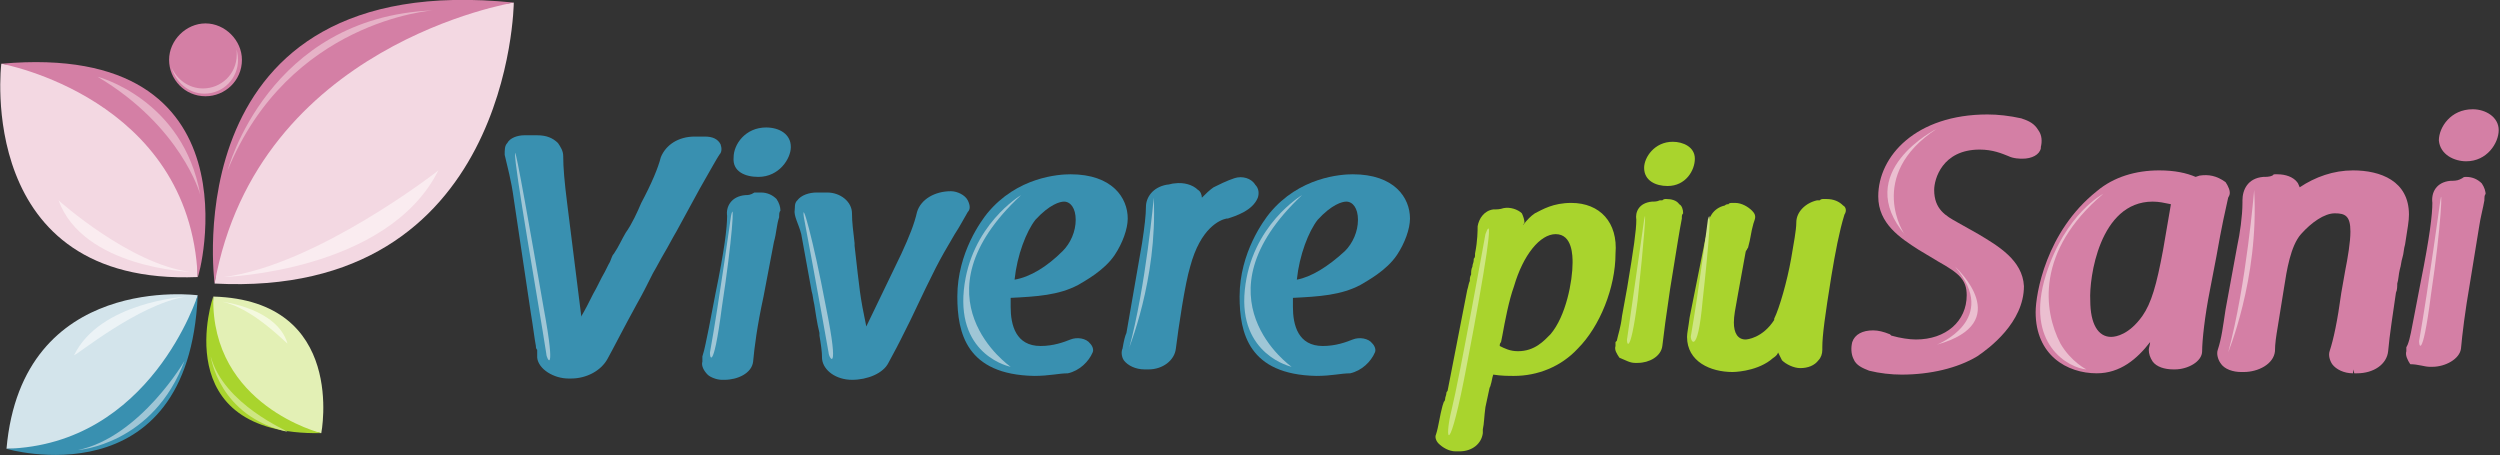 <?xml version="1.0" encoding="utf-8"?>
<!-- Generator: Adobe Illustrator 22.0.0, SVG Export Plug-In . SVG Version: 6.00 Build 0)  -->
<svg version="1.1" id="Camada_1" xmlns="http://www.w3.org/2000/svg" xmlns:xlink="http://www.w3.org/1999/xlink" x="0px" y="0px"
	 viewBox="0 0 192.2 35" style="enable-background:new 0 0 192.2 35;" xml:space="preserve">
<rect x="0" y="0" width="192.2" height="35" fill="#333333" stroke="none"/>
<style type="text/css">
	.st0{fill:none;}
	.st1{fill:#FFFFFF;}
	.st2{opacity:0.69;fill:#FFFFFF;enable-background:new    ;}
	.st3{fill:#D47FA5;}
	.st4{fill:#E6B2C7;}
	.st5{fill:#F3D8E2;}
	.st6{fill:#FAECF0;}
	.st7{fill:#D3E4EB;}
	.st8{fill:#3990B0;}
	.st9{fill:#9FC6D6;}
	.st10{fill:#ECF3F6;}
	.st11{fill:#E3F0B5;}
	.st12{fill:#A9D42D;}
	.st13{fill:#CEE683;}
	.st14{fill:#F4F9DF;}
	.st15{fill:#EBBFD0;}
</style>
<g id="XMLID_569_">
	<path id="XMLID_917_" class="st3" d="M18.6,4.6c0,1.6-1.3,2.8-2.8,2.8c-1.6,0-2.8-1.3-2.8-2.8s1.3-2.8,2.8-2.8
		C17.3,1.8,18.6,3.1,18.6,4.6z"/>
	<path id="XMLID_843_" class="st4" d="M18.1,3.5c0.1,0.2,0.1,0.4,0.1,0.7c0,1.5-1.2,2.6-2.6,2.6c-1.1,0-2-0.7-2.4-1.6
		c0.3,1.1,1.3,2,2.5,2c1.5,0,2.6-1.2,2.6-2.6C18.3,4.2,18.2,3.8,18.1,3.5z"/>
	<g id="XMLID_658_">
		<path id="XMLID_838_" class="st5" d="M39.5,0.2c0,0-0.2,22.8-23,21.6c1-8.8,3.1-12,3.1-12L30,1.3"/>
		<path id="XMLID_835_" class="st3" d="M39.5,0.2c0,0-19.7,3.2-23,21.6C16.5,21.8,13.2-2.5,39.5,0.2z"/>
		<path id="XMLID_828_" class="st4" d="M17.5,13.1c0,0,3.1-11.8,15.8-12.3C33.2,0.8,22.2,1.6,17.5,13.1z"/>
		<path id="XMLID_659_" class="st6" d="M17.2,21.3c0,0,12.6-0.4,16.5-8.2C33.6,13.2,24.3,20.4,17.2,21.3z"/>
	</g>
	<g id="XMLID_588_">
		<path id="XMLID_1_" class="st5" d="M0.1,4.9c0,0-2.1,17.1,15.1,16.4c0.1-6.6-1.1-9.1-1.1-9.1l-7-6.4"/>
		<path id="XMLID_620_" class="st3" d="M0.1,4.9c0,0,14.5,2.6,15.1,16.4C15.3,21.4,20.2,3.1,0.1,4.9z"/>
		<path id="XMLID_617_" class="st4" d="M7.5,5.9c0,0,6.6,1.7,7.9,9.1C15.4,14.9,13.9,9.7,7.5,5.9z"/>
		<path id="XMLID_607_" class="st6" d="M14.6,20.9c0,0-8.2-0.3-10.1-5.5C4.6,15.5,10,20.3,14.6,20.9z"/>
	</g>
	<g id="XMLID_575_">
		<path id="XMLID_585_" class="st7" d="M15.2,22.7c0,0-13.5-1.8-14.7,11.8c5.3,0.2,7.4-0.8,7.4-0.8l5.9-5.5"/>
		<path id="XMLID_582_" class="st8" d="M15.2,22.7c0,0-3.6,11.5-14.7,11.8C0.4,34.5,14.5,38.6,15.2,22.7z"/>
		<path id="XMLID_579_" class="st9" d="M6,34.6c0,0,5.8-0.4,8.2-6.9C14.3,27.6,10.8,33.6,6,34.6z"/>
		<path id="XMLID_576_" class="st10" d="M14.3,22.8c0,0-6.6,0.4-8.6,4.5C5.8,27.4,10.6,23.4,14.3,22.8z"/>
	</g>
	<g id="XMLID_570_">
		<path id="XMLID_574_" class="st11" d="M24.7,33.3c0,0,2-10.2-8.3-10.5c-0.3,4,0.3,5.5,0.3,5.5l3.9,4.2"/>
		<path id="XMLID_573_" class="st12" d="M24.7,33.3c0,0-8.5-2.1-8.3-10.5C16.4,22.7,12.7,33.5,24.7,33.3z"/>
		<path id="XMLID_572_" class="st13" d="M16.2,27.4c0,0,0.6,4.6,5.9,5.8C22.1,33.1,17.2,31.1,16.2,27.4z"/>
		<path id="XMLID_571_" class="st14" d="M17.1,23.2c0,0,4.2,0.5,5,3.2C22.1,26.5,19.5,23.7,17.1,23.2z"/>
	</g>
</g>
<g>
	<g>
		<g id="XMLID_524_">
			<g id="XMLID_562_">
				<path id="XMLID_566_" class="st3" d="M180.9,13.1c-1.5,0-2.9,0.5-4.1,1.3c-0.1-0.2-0.1-0.3-0.2-0.4c-0.3-0.4-0.9-0.6-1.5-0.6
					c-0.1,0-0.2,0-0.2,0c-0.1,0-0.1,0-0.2,0.1c-0.2,0.1-0.5,0.1-0.7,0.1c-1.2,0.1-1.6,1-1.6,1.8v0.2c0,1-0.2,2.4-0.4,3.3l-0.9,4.9
					c-0.2,1.3-0.3,2.2-0.6,3.1c-0.1,0.3,0,0.7,0.2,1c0.3,0.5,1,0.7,1.6,0.7l0,0h0.2c1.1,0,2.3-0.6,2.4-1.6c0-0.6,0.1-1.2,0.2-1.8
					l0.5-3.1c0.2-1.3,0.5-3.2,1.3-4.1s1.8-1.6,2.6-1.6s1.2,0.2,1.2,1.4c0,0.8-0.2,2-0.4,3l-0.3,1.7c-0.3,2.2-0.6,3.6-0.9,4.5
					c-0.1,0.3,0,0.7,0.2,1c0.3,0.4,0.9,0.7,1.6,0.7v-0.3l0,0l0,0l0,0l0.1,0.3h0.2c1.3,0,2.3-0.7,2.4-1.7c0.1-1.2,0.4-3.1,0.6-4.5
					c0.1-0.2,0.1-0.5,0.1-0.7c0.1-0.3,0.1-0.7,0.2-1.1c0.1-0.3,0.1-0.6,0.2-0.9c0.1-0.3,0.1-0.7,0.2-1c0.2-1.3,0.3-1.8,0.3-2.3
					C185.2,13.9,183,13.1,180.9,13.1z"/>
				<path id="XMLID_563_" class="st15" d="M173.3,14.6c0,0-0.6,7.3-2,12.5C171.2,27.3,173.7,21.5,173.3,14.6z"/>
			</g>
			<g id="XMLID_550_">
				<path id="XMLID_554_" class="st3" d="M169.1,13.5l-0.3,0.1c-0.7-0.3-1.6-0.5-2.8-0.5c-1.8,0-3.5,0.5-4.8,1.6
					c-3.9,3.1-4.7,7.9-4.7,9.3c0,3.3,2.4,4.7,4.7,4.7c1.8,0,3.1-1.1,4.1-2.4c0,0.2-0.1,0.4-0.1,0.6c0,0.3,0.1,0.6,0.3,0.9
					c0.3,0.4,0.9,0.6,1.6,0.6h0.1c1,0,2.1-0.6,2.1-1.4c0-0.8,0.2-2.7,0.6-4.7l0.5-2.6c0.4-2.3,0.7-3.6,0.9-4.5l0.1-0.2
					c0.1-0.3-0.1-0.7-0.3-1C170.4,13.5,169.8,13.4,169.1,13.5z M165.5,15.5c0.5,0,0.9,0.1,1.4,0.2l-0.6,3.5
					c-0.5,2.7-0.9,4.1-1.6,5.1c-1,1.4-2,1.6-2.4,1.6c-1,0-1.6-1-1.6-2.8C160.6,21.4,161.4,15.5,165.5,15.5z"/>
				<path id="XMLID_551_" class="st15" d="M161.7,14.9c0,0-2.9,1.5-4.4,6.2c-1.7,5.4,1.8,7.2,3.1,7.3c0,0-1.2-0.6-2-2
					C157.1,23.9,156.5,19.3,161.7,14.9z"/>
			</g>
			<g id="XMLID_540_">
				<path id="XMLID_547_" class="st3" d="M152.1,18l-1.6-0.9c-0.9-0.5-1.8-1-1.8-2.5c0-0.8,0.6-3.1,3.5-3.1c1,0,1.7,0.3,2.2,0.5
					c0.4,0.2,0.9,0.2,1.1,0.2c0.7,0,1.3-0.3,1.4-0.8v-0.1c0.1-0.4,0.1-0.9-0.2-1.3c-0.3-0.5-0.7-0.7-1.3-0.9
					c-0.9-0.2-1.8-0.3-2.6-0.3c-5.5,0-8.4,3.2-8.4,6.3c0,2.1,1.7,3.2,3.1,4.1l1.5,0.9c1.6,0.9,2.2,1.4,2.2,2.6c0,2-1.6,3.4-3.9,3.4
					c-0.5,0-1.2-0.1-1.9-0.3l0,0l-0.1-0.1c-0.5-0.2-0.9-0.3-1.3-0.3c-0.8,0-1.4,0.3-1.6,0.9c-0.1,0.4-0.1,0.9,0.1,1.3
					c0.2,0.5,0.7,0.7,1.2,0.9c0.8,0.2,1.7,0.3,2.5,0.3c2.2,0,4.3-0.5,5.8-1.4c0.9-0.6,3.6-2.6,3.6-5.4C155.5,20,153.6,18.9,152.1,18
					z"/>
				<path id="XMLID_544_" class="st15" d="M148.9,9.9c0,0-6.6,3.3-2.4,8.2C146.4,18.1,143.4,13.5,148.9,9.9z"/>
				<path id="XMLID_541_" class="st15" d="M148.9,26.5c0,0,4.9-1.9,1.4-6C150.4,20.6,155,24.8,148.9,26.5z"/>
			</g>
			<g id="XMLID_525_">
				<path id="XMLID_537_" class="st3" d="M189.6,12.4c1.6,0,2.5-1.4,2.5-2.4c0-1-1-1.6-2-1.6c-1.7,0-2.6,1.4-2.6,2.4
					C187.6,11.9,188.7,12.4,189.6,12.4z"/>
				<path id="XMLID_534_" class="st3" d="M186.8,28.2h0.2c1,0,2.1-0.6,2.2-1.4c0.1-1.1,0.3-2.8,0.7-5.1l0.7-4.3
					c0.1-0.7,0.3-1.4,0.4-2v-0.1c0-0.1,0-0.3,0.1-0.4V15c0-0.3-0.1-0.6-0.3-0.9c-0.3-0.3-0.7-0.5-1.2-0.5c-0.1,0-0.2,0-0.3,0.1
					l-0.2,0.1c-0.2,0.1-0.5,0.1-0.7,0.1c-1.1,0.1-1.5,0.9-1.4,1.7c0,0.9-0.2,2.6-0.9,6.1l-0.5,2.6c-0.2,1-0.3,1.7-0.5,2.2l-0.1,0.2
					v0.1c0,0,0,0,0,0.1v0.1c-0.1,0.3,0.1,0.7,0.3,1C185.9,28,186.4,28.2,186.8,28.2z"/>
				<g id="XMLID_526_">
					<g id="XMLID_54_">
						<g id="XMLID_62_">
							<path id="XMLID_81_" class="st15" d="M187.6,15.5c0,0-0.9,6.6-1.6,10.6c-0.1,0.3,0.2,2,0.9-3.5
								C187.7,17.3,187.8,14,187.6,15.5z"/>
						</g>
					</g>
				</g>
			</g>
		</g>
		<g id="XMLID_488_">
			<g id="XMLID_517_">
				<path id="XMLID_521_" class="st12" d="M120.8,15.6c-1.4,0-2.2,0.5-2.8,0.8c-0.3,0.2-0.6,0.5-0.9,0.9c0-0.1,0.1-0.1,0.1-0.2l0,0
					c0-0.2-0.1-0.5-0.2-0.7c-0.3-0.3-0.9-0.5-1.4-0.4c-0.3,0.1-0.5,0.1-0.8,0.1c-0.7,0.1-1.1,0.7-1.2,1.3l0,0l0,0
					c0,0.3,0,1.1-0.2,2.1v0.1c0,0.1,0,0.2-0.1,0.3v0.1c0,0.2-0.1,0.3-0.1,0.5c-0.1,0.2-0.1,0.4-0.1,0.6c-0.1,0.2-0.1,0.3-0.1,0.5
					c-0.1,0.2-0.1,0.4-0.2,0.7l-1.5,7.7c0,0.1-0.1,0.1-0.1,0.2c0,0.2-0.1,0.3-0.1,0.5c0,0.1-0.1,0.2-0.1,0.2l-0.1,0.3
					c-0.2,0.7-0.3,1.6-0.5,2.2c-0.1,0.2,0,0.5,0.2,0.7c0.3,0.3,0.8,0.6,1.3,0.6h0.2c0.1,0,0.1,0,0.1,0c1,0,1.7-0.6,1.8-1.4V33
					c0.1-0.4,0.1-1,0.2-1.7c0.1-0.5,0.2-0.9,0.3-1.4c0-0.1,0.1-0.2,0.1-0.3c0.1-0.3,0.1-0.5,0.2-0.8c0.6,0.1,1.2,0.1,1.6,0.1
					c1.8,0,3.6-0.7,4.9-2.1c1.7-1.7,2.9-4.7,2.9-7.3C124.4,17.1,123,15.6,120.8,15.6z M119.2,25.7c-0.5,0.5-1.2,1.3-2.5,1.3
					c-0.6,0-1-0.2-1.4-0.4c0-0.1,0-0.2,0.1-0.3l0.1-0.5c0.2-1.1,0.5-2.7,0.9-3.8c0.7-2.4,2-4,3.2-4c1.3,0,1.3,1.7,1.3,2.2
					C120.9,21.6,120.4,24.3,119.2,25.7z"/>
				<path id="XMLID_518_" class="st13" d="M114.2,18c0,0-2,11.1-2.6,13.5c-0.6,2.4-0.2,3.9,1.2-3.6C114.2,20.6,114.9,16.1,114.2,18z
					"/>
			</g>
			<g id="XMLID_507_">
				<path id="XMLID_515_" class="st12" d="M141.7,15.8c-0.3-0.3-0.7-0.5-1.3-0.5c-0.1,0-0.1,0-0.2,0c-0.1,0-0.2,0-0.3,0.1
					c-0.1,0-0.1,0-0.1,0c0,0,0,0-0.1,0c-0.9,0.2-1.6,0.9-1.6,1.7c0,0.6-0.2,1.6-0.4,2.8c-0.3,1.7-0.9,3.8-1.3,4.6v0.1
					c-0.9,1.4-2.1,1.5-2.2,1.5c-0.6,0-0.9-0.5-0.9-1.3c0-0.5,0.1-1,0.3-2.1l0.6-3.3c0-0.1,0.1-0.2,0.1-0.2c0-0.1,0.1-0.1,0.1-0.2
					c0.2-0.7,0.2-1.1,0.4-1.8l0.1-0.3c0.1-0.3,0-0.5-0.2-0.7c-0.3-0.3-0.8-0.6-1.3-0.6c-0.1,0-0.1,0-0.2,0c-0.1,0-0.3,0-0.3,0.1l0,0
					c-0.1,0-0.2,0-0.3,0.1l0,0c-0.9,0.2-1.3,1-1.3,1.6c0,0.3-0.1,0.7-0.2,1l-1.2,6c-0.1,0.8-0.2,1.2-0.2,1.5c0,1.9,1.8,2.7,3.5,2.7
					c0,0,1.7,0,2.9-0.9c0.2-0.2,0.5-0.3,0.6-0.6c0.1,0.2,0.2,0.4,0.3,0.6c0.3,0.3,0.9,0.6,1.4,0.6c0.6,0,1.1-0.2,1.4-0.6
					c0.2-0.2,0.3-0.5,0.3-0.8v-0.2c0-0.9,0.2-2.4,0.7-5.5c0.3-1.8,0.6-3.4,1-4.7C142,16.2,141.9,15.9,141.7,15.8z"/>
				<path id="XMLID_508_" class="st13" d="M131.3,16.9c0,0-0.7,5.5-1.3,8.9c-0.1,0.3,0.5,1.8,0.9-2.7
					C131.4,18.6,131.6,15.7,131.3,16.9z"/>
			</g>
			<g id="XMLID_489_">
				<path id="XMLID_501_" class="st12" d="M128.2,14.3c1.4,0,2.1-1.2,2.1-2.1c0-0.9-0.9-1.3-1.7-1.3c-1.4,0-2.2,1.2-2.2,2
					C126.4,13.9,127.3,14.3,128.2,14.3z"/>
				<path id="XMLID_500_" class="st12" d="M125.7,27.9h0.2c0.9,0,1.8-0.5,1.9-1.3c0.1-0.9,0.3-2.4,0.6-4.4l0.6-3.7
					c0.1-0.6,0.2-1.2,0.3-1.7v-0.1c0-0.1,0-0.2,0.1-0.3l0,0c0-0.3-0.1-0.6-0.3-0.7c-0.2-0.3-0.6-0.4-1-0.4c-0.1,0-0.2,0-0.3,0.1
					h-0.2c-0.2,0.1-0.4,0.1-0.6,0.1c-1,0.1-1.3,0.8-1.2,1.4c0,0.8-0.2,2.2-0.7,5.2l-0.4,2.2c-0.1,0.9-0.3,1.4-0.4,1.9l-0.1,0.1v0.1
					c0,0,0,0,0,0.1v0.1c-0.1,0.3,0.1,0.6,0.3,0.9C125,27.7,125.3,27.9,125.7,27.9z"/>
				<g id="XMLID_495_">
					<path id="XMLID_496_" class="st13" d="M126.4,16.9c0,0-0.8,5.6-1.3,9.1c-0.1,0.3,0.2,1.7,0.8-2.9
						C126.4,18.5,126.6,15.7,126.4,16.9z"/>
				</g>
			</g>
		</g>
	</g>
	<g id="XMLID_3_">
		<g id="XMLID_475_">
			<path id="XMLID_479_" class="st8" d="M101.2,28.9L101.2,28.9c1.2,0,1.9-0.2,2.6-0.2c0.9-0.2,1.6-0.9,1.9-1.6
				c0.1-0.2,0-0.5-0.2-0.7c-0.3-0.4-1-0.5-1.5-0.3c-0.5,0.2-1.3,0.5-2.3,0.5c-1.9,0-2.3-1.6-2.3-3c0-0.3,0-0.5,0-0.7
				c2-0.1,3.7-0.2,5.2-1c0.5-0.3,2-1.1,2.8-2.3c0.6-0.9,1-2,1-2.8c0-1.6-1.2-3.4-4.4-3.4c-0.9,0-4.1,0.2-6.4,3
				c-0.4,0.5-2.3,3-2.3,6.4C95.3,25.6,96,28.8,101.2,28.9z M99.7,21.5c0.2-1.9,0.9-3.7,1.6-4.6c1.1-1.2,1.9-1.4,2.2-1.4
				c0.5,0,0.9,0.5,0.9,1.4s-0.4,1.8-1,2.4C102.1,20.5,100.8,21.3,99.7,21.5z"/>
			<path id="XMLID_476_" class="st9" d="M100.1,15c0,0-3.9,2.3-4.4,7.3s3.6,5.9,3.6,5.9S91.7,22.9,100.1,15z"/>
		</g>
		<g id="XMLID_463_">
			<path id="XMLID_467_" class="st8" d="M79.5,28.9L79.5,28.9c1.2,0,1.9-0.2,2.6-0.2c0.9-0.2,1.6-0.9,1.9-1.6c0.1-0.2,0-0.5-0.2-0.7
				c-0.3-0.4-1-0.5-1.5-0.3c-0.5,0.2-1.3,0.5-2.3,0.5c-1.9,0-2.3-1.6-2.3-3c0-0.3,0-0.5,0-0.7c2-0.1,3.7-0.2,5.2-1
				c0.5-0.3,2-1.1,2.8-2.3c0.6-0.9,1-2,1-2.8c0-1.6-1.2-3.4-4.4-3.4c-0.9,0-4.1,0.2-6.4,3c-0.4,0.5-2.3,3-2.3,6.4
				C73.6,25.6,74.3,28.8,79.5,28.9z M78,21.5c0.2-1.9,0.9-3.7,1.6-4.6c1.1-1.2,1.9-1.4,2.2-1.4c0.5,0,0.9,0.5,0.9,1.4
				s-0.4,1.8-1,2.4C80.5,20.5,79.2,21.3,78,21.5z"/>
			<path id="XMLID_464_" class="st9" d="M78.5,15c0,0-3.9,2.3-4.4,7.3c-0.5,5.1,3.6,5.9,3.6,5.9S70,22.9,78.5,15z"/>
		</g>
		<g id="XMLID_456_">
			<path id="XMLID_460_" class="st8" d="M86.4,27.7c0.3,0.4,0.9,0.7,1.6,0.7h0.2h0.1c1.1,0,2-0.7,2.1-1.6c0.2-1.6,0.7-5,1.1-6.3
				c0.8-3,2.3-3.6,2.8-3.7c0,0,0,0,0.1,0c0.6-0.2,1.9-0.6,2.3-1.6c0.1-0.3,0.1-0.7-0.2-1c-0.3-0.5-1-0.7-1.6-0.5
				c-0.6,0.2-1.2,0.5-1.6,0.7c-0.3,0.2-0.6,0.5-0.9,0.8c0-0.2-0.1-0.5-0.3-0.6c-0.4-0.4-1.1-0.6-1.8-0.5l0,0c-0.2,0-0.4,0.1-0.6,0.1
				c-1.1,0.2-1.6,1-1.6,1.7c0,0.6-0.1,1.5-0.3,2.8l-1.2,6.9c-0.1,0.2-0.2,0.6-0.3,1.2C86.2,27,86.2,27.4,86.4,27.7z"/>
			<path id="XMLID_457_" class="st9" d="M88.7,15.2c0,0-0.6,6.8-1.9,11.6C86.7,26.9,89,21.6,88.7,15.2z"/>
		</g>
		<g id="XMLID_449_">
			<path id="XMLID_455_" class="st8" d="M58.3,13.6c1.6,0,2.5-1.4,2.5-2.3c0-1-0.9-1.5-1.9-1.5c-1.6,0-2.5,1.3-2.5,2.3
				C56.3,13.2,57.3,13.6,58.3,13.6z"/>
			<path id="XMLID_454_" class="st8" d="M55.5,29.2h0.2c1,0,2.1-0.5,2.2-1.4c0.1-1.1,0.3-2.7,0.8-5l0.8-4.2c0.2-0.7,0.2-1.3,0.4-1.9
				v-0.1c0-0.1,0-0.3,0.1-0.4l0,0c0-0.3-0.1-0.6-0.3-0.9c-0.3-0.3-0.7-0.5-1.2-0.5c-0.1,0-0.2,0-0.3,0H58C57.7,15,57.5,15,57.3,15
				c-1.1,0.1-1.5,0.9-1.4,1.6c0,0.9-0.2,2.6-0.9,6l-0.5,2.6c-0.2,0.9-0.3,1.6-0.5,2.2v0.2v0.1l0,0v0.1c-0.1,0.3,0.1,0.7,0.4,1
				C54.6,29,55.1,29.2,55.5,29.2z"/>
			<g id="XMLID_450_">
				<path id="XMLID_451_" class="st9" d="M56.2,16.6c0,0-0.9,6.5-1.6,10.4c-0.1,0.3,0.2,2,0.9-3.4C56.3,18.4,56.5,15.2,56.2,16.6z"
					/>
			</g>
		</g>
		<g id="XMLID_441_">
			<path id="XMLID_446_" class="st8" d="M62.4,22.4c0.1,0.3,0.1,0.6,0.2,1c0.1,0.6,0.2,1.4,0.4,2.2v0.2c0.1,0.6,0.2,1.2,0.2,1.8
				c0.1,0.9,1.1,1.6,2.3,1.6c1.2,0,2.4-0.5,2.8-1.3c0.2-0.4,0.5-0.9,0.9-1.7l0.8-1.6c1.9-4,2.1-4.4,3.4-6.6c0.4-0.6,0.7-1.2,1-1.7
				c0.2-0.2,0.2-0.5,0-0.9c-0.2-0.4-0.8-0.7-1.3-0.7c-1.2,0-2.3,0.6-2.6,1.6c-0.2,0.9-0.6,1.9-1.2,3.2l-2.7,5.6
				c-0.5-2.4-0.5-2.7-0.9-6.2v-0.2c-0.1-0.9-0.2-1.6-0.2-2.3c0-0.9-0.9-1.6-1.9-1.6h-0.1h-0.7c-0.6,0-1.2,0.2-1.5,0.6
				c-0.1,0.1-0.2,0.2-0.2,0.7c-0.1,0.5,0.3,1.1,0.5,1.9L62.4,22.4z"/>
			<g id="XMLID_442_">
				<path id="XMLID_443_" class="st9" d="M61.8,16.7c0,0,1.2,6.4,1.9,10.4c0,0.4,0.9,1.9-0.2-3.5C62.5,18.3,61.6,15.2,61.8,16.7z"/>
			</g>
		</g>
		<g id="XMLID_4_">
			<path id="XMLID_438_" class="st8" d="M55.3,11.9c0.2-0.2,0.2-0.5,0.1-0.8c-0.2-0.4-0.6-0.6-1.2-0.6h-0.2c-0.2,0-0.4,0-0.5,0h-0.1
				c-1.2,0-2.2,0.6-2.6,1.6c-0.2,0.8-0.7,2-1.5,3.5c-0.3,0.7-0.7,1.6-1.2,2.3c-0.3,0.5-0.5,1-0.9,1.6c-0.2,0.2-0.2,0.5-0.4,0.8
				c-0.1,0.2-0.2,0.4-0.3,0.6c-0.3,0.5-0.6,1.2-0.9,1.7c-0.3,0.6-0.6,1.2-0.9,1.7c0,0,0,0,0,0.1l-1.1-8.8c-0.2-1.6-0.3-2.7-0.3-3.6
				c0-0.4-0.2-0.7-0.4-1c-0.4-0.4-0.9-0.6-1.6-0.6c-0.1,0-0.1,0-0.2,0c-0.2,0-0.4,0-0.5,0h-0.3c-0.5,0-1.1,0.2-1.3,0.6
				c-0.2,0.2-0.2,0.5-0.2,0.9c0.2,0.9,0.5,1.9,0.7,3.4l1.3,8.7c0.2,1.2,0.3,2.1,0.4,2.6c0,0.1,0,0.2,0.1,0.3c0,0.1,0,0.2,0,0.3v0.1
				l0,0v0.2c0.1,0.9,1.3,1.6,2.4,1.6h0.2c1.2,0,2.3-0.6,2.8-1.5c0.5-0.9,1.2-2.3,2.3-4.3c0.4-0.7,0.8-1.5,1.2-2.3
				c0.3-0.5,0.6-1.1,0.9-1.6c0.3-0.5,0.6-1.1,0.9-1.6l1.8-3.3C54.6,13.1,55.1,12.2,55.3,11.9z"/>
			<g id="XMLID_5_">
				<path id="XMLID_6_" class="st9" d="M39.6,11.8c-0.1,0.8,1.8,11.5,2.4,15.4c0,0.4,0.8,1.9-0.2-3.5C40.9,18.5,39.6,11.1,39.6,11.8
					z"/>
			</g>
		</g>
	</g>
</g>
</svg>
